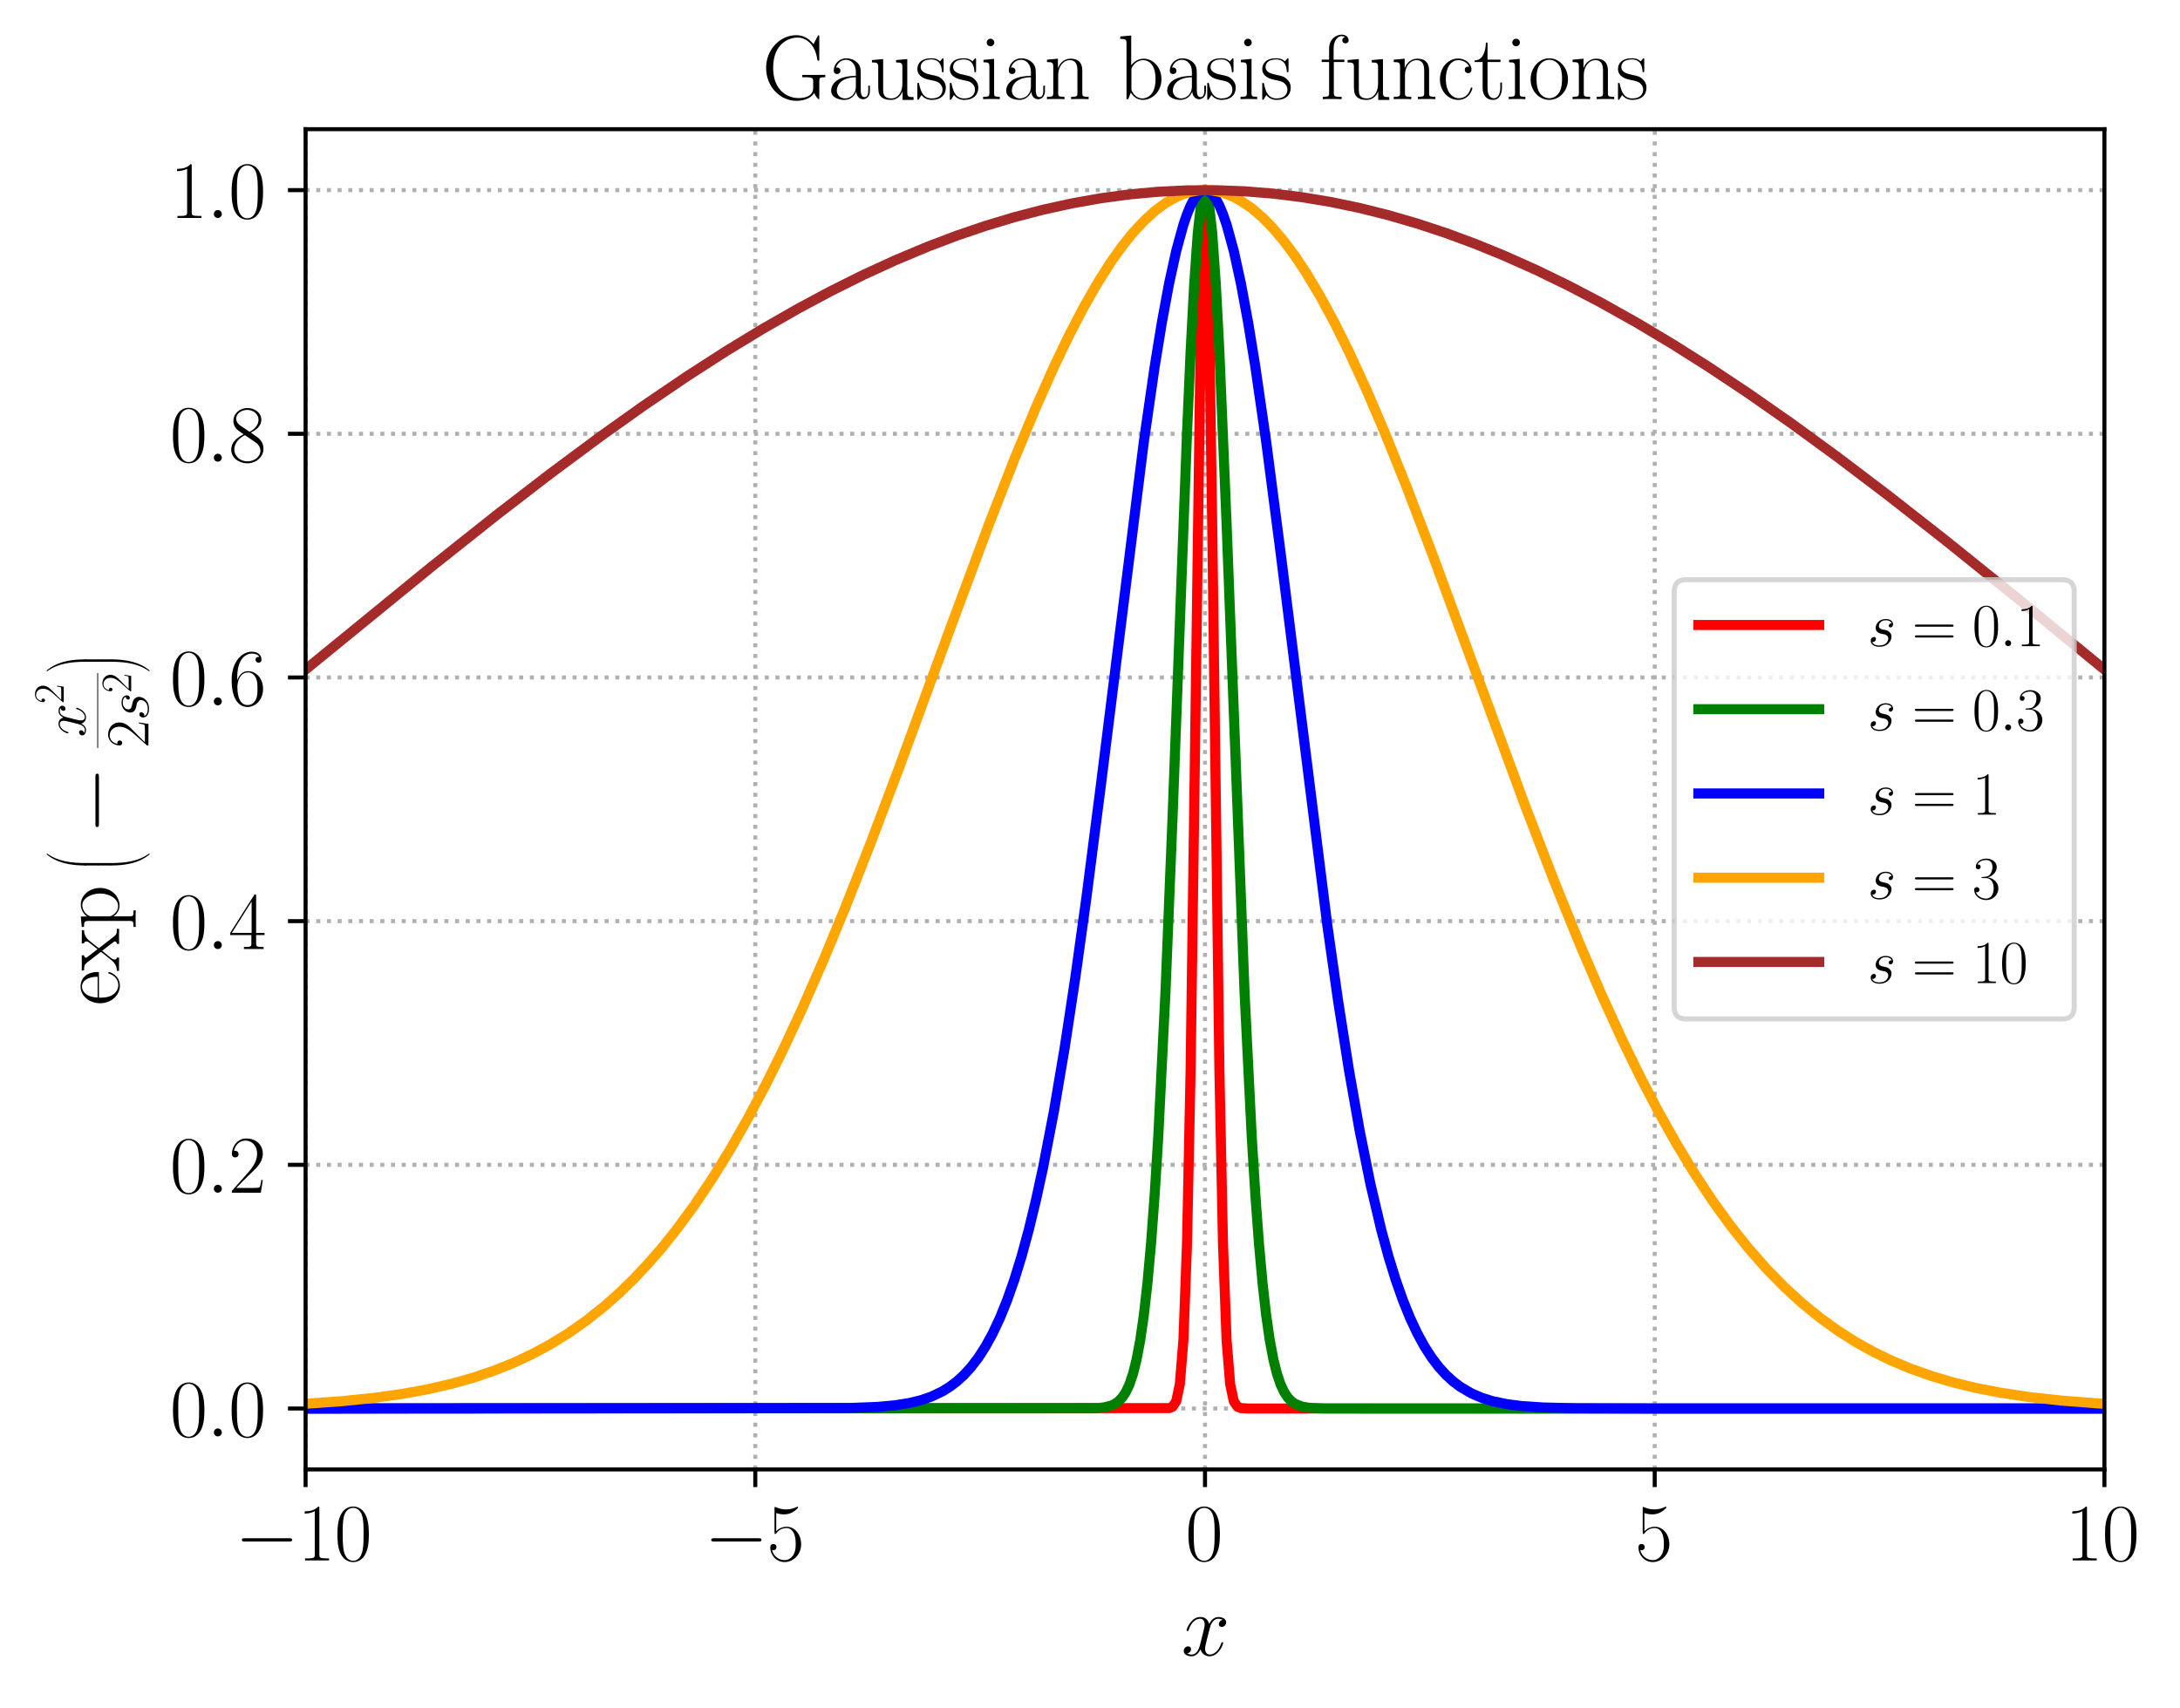 <?xml version="1.0" encoding="utf-8" standalone="no"?>
<!DOCTYPE svg PUBLIC "-//W3C//DTD SVG 1.1//EN"
  "http://www.w3.org/Graphics/SVG/1.1/DTD/svg11.dtd">
<svg xmlns:xlink="http://www.w3.org/1999/xlink" width="432.791pt" height="339.19pt" viewBox="0 0 432.791 339.19" xmlns="http://www.w3.org/2000/svg" version="1.1">
 <defs>
  <style type="text/css">*{stroke-linejoin: round; stroke-linecap: butt}</style>
 </defs>
 <g id="figure_1">
  <g id="patch_1">
   <path d="M 0 339.19 
L 432.791 339.19 
L 432.791 0 
L 0 0 
z
" style="fill: #ffffff"/>
  </g>
  <g id="axes_1">
   <g id="patch_2">
    <path d="M 60.667 291.765 
L 417.787 291.765 
L 417.787 25.653 
L 60.667 25.653 
z
" style="fill: #ffffff"/>
   </g>
   <g id="matplotlib.axis_1">
    <g id="xtick_1">
     <g id="line2d_1">
      <path d="M 60.667 291.765 
L 60.667 25.653 
" clip-path="url(#p6175101069)" style="fill: none; stroke-dasharray: 0.8,1.32; stroke-dashoffset: 0; stroke: #b0b0b0; stroke-width: 0.8"/>
     </g>
     <g id="line2d_2">
      <defs>
       <path id="mc177ad31da" d="M 0 0 
L 0 3.5 
" style="stroke: #000000; stroke-width: 0.8"/>
      </defs>
      <g>
       <use xlink:href="#mc177ad31da" x="60.667" y="291.765" style="stroke: #000000; stroke-width: 0.8"/>
      </g>
     </g>
     <g id="text_1">
      <!-- $\mathdefault{−10}$ -->
      <g transform="translate(46.664 309.835) scale(0.16 -0.16)">
       <defs>
        <path id="CMSY10-0" d="M 4218 1472 
C 4326 1472 4442 1472 4442 1600 
C 4442 1728 4326 1728 4218 1728 
L 755 1728 
C 646 1728 531 1728 531 1600 
C 531 1472 646 1472 755 1472 
L 4218 1472 
z
" transform="scale(0.016)"/>
        <path id="CMR17-31" d="M 1702 4058 
C 1702 4192 1696 4192 1606 4192 
C 1357 3916 979 3827 621 3827 
C 602 3827 570 3827 563 3808 
C 557 3795 557 3782 557 3648 
C 755 3648 1088 3686 1344 3839 
L 1344 461 
C 1344 236 1331 160 781 160 
L 589 160 
L 589 0 
C 896 0 1216 0 1523 0 
C 1830 0 2150 0 2458 0 
L 2458 160 
L 2266 160 
C 1715 160 1702 230 1702 458 
L 1702 4058 
z
" transform="scale(0.016)"/>
        <path id="CMR17-30" d="M 2688 2025 
C 2688 2416 2682 3080 2413 3591 
C 2176 4039 1798 4198 1466 4198 
C 1158 4198 768 4058 525 3597 
C 269 3118 243 2524 243 2025 
C 243 1661 250 1106 448 619 
C 723 -39 1216 -128 1466 -128 
C 1760 -128 2208 -7 2470 600 
C 2662 1042 2688 1559 2688 2025 
z
M 1466 -26 
C 1056 -26 813 325 723 812 
C 653 1188 653 1738 653 2096 
C 653 2588 653 2997 736 3387 
C 858 3929 1216 4096 1466 4096 
C 1728 4096 2067 3923 2189 3400 
C 2272 3036 2278 2607 2278 2096 
C 2278 1680 2278 1169 2202 792 
C 2067 95 1690 -26 1466 -26 
z
" transform="scale(0.016)"/>
       </defs>
       <use xlink:href="#CMSY10-0" transform="scale(0.996)"/>
       <use xlink:href="#CMR17-31" transform="translate(77.487 0) scale(0.996)"/>
       <use xlink:href="#CMR17-30" transform="translate(123.178 0) scale(0.996)"/>
      </g>
     </g>
    </g>
    <g id="xtick_2">
     <g id="line2d_3">
      <path d="M 149.947 291.765 
L 149.947 25.653 
" clip-path="url(#p6175101069)" style="fill: none; stroke-dasharray: 0.8,1.32; stroke-dashoffset: 0; stroke: #b0b0b0; stroke-width: 0.8"/>
     </g>
     <g id="line2d_4">
      <g>
       <use xlink:href="#mc177ad31da" x="149.947" y="291.765" style="stroke: #000000; stroke-width: 0.8"/>
      </g>
     </g>
     <g id="text_2">
      <!-- $\mathdefault{−5}$ -->
      <g transform="translate(139.846 309.835) scale(0.16 -0.16)">
       <defs>
        <path id="CMR17-35" d="M 730 3692 
C 794 3666 1056 3584 1325 3584 
C 1920 3584 2246 3911 2432 4100 
C 2432 4157 2432 4192 2394 4192 
C 2387 4192 2374 4192 2323 4163 
C 2099 4058 1837 3973 1517 3973 
C 1325 3973 1037 3999 723 4139 
C 653 4171 640 4171 634 4171 
C 602 4171 595 4164 595 4037 
L 595 2203 
C 595 2089 595 2057 659 2057 
C 691 2057 704 2070 736 2114 
C 941 2401 1222 2522 1542 2522 
C 1766 2522 2246 2382 2246 1289 
C 2246 1085 2246 715 2054 421 
C 1894 159 1645 25 1370 25 
C 947 25 518 320 403 814 
C 429 807 480 795 506 795 
C 589 795 749 840 749 1038 
C 749 1210 627 1280 506 1280 
C 358 1280 262 1190 262 1011 
C 262 454 704 -128 1382 -128 
C 2042 -128 2669 440 2669 1264 
C 2669 2030 2170 2624 1549 2624 
C 1222 2624 947 2503 730 2274 
L 730 3692 
z
" transform="scale(0.016)"/>
       </defs>
       <use xlink:href="#CMSY10-0" transform="scale(0.996)"/>
       <use xlink:href="#CMR17-35" transform="translate(77.487 0) scale(0.996)"/>
      </g>
     </g>
    </g>
    <g id="xtick_3">
     <g id="line2d_5">
      <path d="M 239.227 291.765 
L 239.227 25.653 
" clip-path="url(#p6175101069)" style="fill: none; stroke-dasharray: 0.8,1.32; stroke-dashoffset: 0; stroke: #b0b0b0; stroke-width: 0.8"/>
     </g>
     <g id="line2d_6">
      <g>
       <use xlink:href="#mc177ad31da" x="239.227" y="291.765" style="stroke: #000000; stroke-width: 0.8"/>
      </g>
     </g>
     <g id="text_3">
      <!-- $\mathdefault{0}$ -->
      <g transform="translate(235.325 309.835) scale(0.16 -0.16)">
       <use xlink:href="#CMR17-30" transform="scale(0.996)"/>
      </g>
     </g>
    </g>
    <g id="xtick_4">
     <g id="line2d_7">
      <path d="M 328.507 291.765 
L 328.507 25.653 
" clip-path="url(#p6175101069)" style="fill: none; stroke-dasharray: 0.8,1.32; stroke-dashoffset: 0; stroke: #b0b0b0; stroke-width: 0.8"/>
     </g>
     <g id="line2d_8">
      <g>
       <use xlink:href="#mc177ad31da" x="328.507" y="291.765" style="stroke: #000000; stroke-width: 0.8"/>
      </g>
     </g>
     <g id="text_4">
      <!-- $\mathdefault{5}$ -->
      <g transform="translate(324.605 309.835) scale(0.16 -0.16)">
       <use xlink:href="#CMR17-35" transform="scale(0.996)"/>
      </g>
     </g>
    </g>
    <g id="xtick_5">
     <g id="line2d_9">
      <path d="M 417.787 291.765 
L 417.787 25.653 
" clip-path="url(#p6175101069)" style="fill: none; stroke-dasharray: 0.8,1.32; stroke-dashoffset: 0; stroke: #b0b0b0; stroke-width: 0.8"/>
     </g>
     <g id="line2d_10">
      <g>
       <use xlink:href="#mc177ad31da" x="417.787" y="291.765" style="stroke: #000000; stroke-width: 0.8"/>
      </g>
     </g>
     <g id="text_5">
      <!-- $\mathdefault{10}$ -->
      <g transform="translate(409.983 309.835) scale(0.16 -0.16)">
       <use xlink:href="#CMR17-31" transform="scale(0.996)"/>
       <use xlink:href="#CMR17-30" transform="translate(45.69 0) scale(0.996)"/>
      </g>
     </g>
    </g>
    <g id="text_6">
     <!-- $x$ -->
     <g transform="translate(234.515 328.696) scale(0.17 -0.17)">
      <defs>
       <path id="CMMI12-78" d="M 3034 2606 
C 2829 2567 2752 2414 2752 2293 
C 2752 2139 2874 2088 2963 2088 
C 3155 2088 3290 2254 3290 2427 
C 3290 2695 2982 2816 2714 2816 
C 2323 2816 2106 2433 2048 2312 
C 1901 2816 1504 2816 1389 2816 
C 736 2816 390 1980 390 1839 
C 390 1814 416 1782 461 1782 
C 512 1782 525 1820 538 1846 
C 755 2555 1184 2689 1370 2689 
C 1658 2689 1715 2420 1715 2267 
C 1715 2127 1677 1980 1600 1673 
L 1382 798 
C 1286 415 1101 64 762 64 
C 730 64 570 64 435 147 
C 666 192 717 383 717 460 
C 717 588 621 664 499 664 
C 346 664 179 530 179 326 
C 179 57 480 -64 755 -64 
C 1062 -64 1280 179 1414 441 
C 1517 64 1837 -64 2074 -64 
C 2726 -64 3072 773 3072 913 
C 3072 945 3046 971 3008 971 
C 2950 971 2944 939 2925 888 
C 2752 326 2381 64 2093 64 
C 1869 64 1747 230 1747 492 
C 1747 632 1773 734 1875 1156 
L 2099 2024 
C 2195 2408 2413 2689 2707 2689 
C 2720 2689 2899 2689 3034 2606 
z
" transform="scale(0.016)"/>
      </defs>
      <use xlink:href="#CMMI12-78" transform="scale(0.996)"/>
     </g>
    </g>
   </g>
   <g id="matplotlib.axis_2">
    <g id="ytick_1">
     <g id="line2d_11">
      <path d="M 60.667 279.669 
L 417.787 279.669 
" clip-path="url(#p6175101069)" style="fill: none; stroke-dasharray: 0.8,1.32; stroke-dashoffset: 0; stroke: #b0b0b0; stroke-width: 0.8"/>
     </g>
     <g id="line2d_12">
      <defs>
       <path id="mb1b835d167" d="M 0 0 
L -3.5 0 
" style="stroke: #000000; stroke-width: 0.8"/>
      </defs>
      <g>
       <use xlink:href="#mb1b835d167" x="60.667" y="279.669" style="stroke: #000000; stroke-width: 0.8"/>
      </g>
     </g>
     <g id="text_7">
      <!-- $\mathdefault{0.0}$ -->
      <g transform="translate(33.723 285.204) scale(0.16 -0.16)">
       <defs>
        <path id="CMMI12-3a" d="M 1178 307 
C 1178 492 1024 619 870 619 
C 685 619 557 466 557 313 
C 557 128 710 0 864 0 
C 1050 0 1178 153 1178 307 
z
" transform="scale(0.016)"/>
       </defs>
       <use xlink:href="#CMR17-30" transform="scale(0.996)"/>
       <use xlink:href="#CMMI12-3a" transform="translate(45.69 0) scale(0.996)"/>
       <use xlink:href="#CMR17-30" transform="translate(72.788 0) scale(0.996)"/>
      </g>
     </g>
    </g>
    <g id="ytick_2">
     <g id="line2d_13">
      <path d="M 60.667 231.285 
L 417.787 231.285 
" clip-path="url(#p6175101069)" style="fill: none; stroke-dasharray: 0.8,1.32; stroke-dashoffset: 0; stroke: #b0b0b0; stroke-width: 0.8"/>
     </g>
     <g id="line2d_14">
      <g>
       <use xlink:href="#mb1b835d167" x="60.667" y="231.285" style="stroke: #000000; stroke-width: 0.8"/>
      </g>
     </g>
     <g id="text_8">
      <!-- $\mathdefault{0.2}$ -->
      <g transform="translate(33.723 236.82) scale(0.16 -0.16)">
       <defs>
        <path id="CMR17-32" d="M 2669 989 
L 2554 989 
C 2490 536 2438 459 2413 420 
C 2381 369 1920 369 1830 369 
L 602 369 
C 832 619 1280 1072 1824 1597 
C 2214 1967 2669 2402 2669 3035 
C 2669 3790 2067 4224 1395 4224 
C 691 4224 262 3604 262 3030 
C 262 2780 448 2748 525 2748 
C 589 2748 781 2787 781 3010 
C 781 3207 614 3264 525 3264 
C 486 3264 448 3258 422 3245 
C 544 3790 915 4058 1306 4058 
C 1862 4058 2227 3617 2227 3035 
C 2227 2479 1901 2000 1536 1584 
L 262 146 
L 262 0 
L 2515 0 
L 2669 989 
z
" transform="scale(0.016)"/>
       </defs>
       <use xlink:href="#CMR17-30" transform="scale(0.996)"/>
       <use xlink:href="#CMMI12-3a" transform="translate(45.69 0) scale(0.996)"/>
       <use xlink:href="#CMR17-32" transform="translate(72.788 0) scale(0.996)"/>
      </g>
     </g>
    </g>
    <g id="ytick_3">
     <g id="line2d_15">
      <path d="M 60.667 182.901 
L 417.787 182.901 
" clip-path="url(#p6175101069)" style="fill: none; stroke-dasharray: 0.8,1.32; stroke-dashoffset: 0; stroke: #b0b0b0; stroke-width: 0.8"/>
     </g>
     <g id="line2d_16">
      <g>
       <use xlink:href="#mb1b835d167" x="60.667" y="182.901" style="stroke: #000000; stroke-width: 0.8"/>
      </g>
     </g>
     <g id="text_9">
      <!-- $\mathdefault{0.4}$ -->
      <g transform="translate(33.723 188.436) scale(0.16 -0.16)">
       <defs>
        <path id="CMR17-34" d="M 2150 4122 
C 2150 4256 2144 4256 2029 4256 
L 128 1254 
L 128 1088 
L 1779 1088 
L 1779 457 
C 1779 224 1766 160 1318 160 
L 1197 160 
L 1197 0 
C 1402 0 1747 0 1965 0 
C 2182 0 2528 0 2733 0 
L 2733 160 
L 2611 160 
C 2163 160 2150 224 2150 457 
L 2150 1088 
L 2803 1088 
L 2803 1254 
L 2150 1254 
L 2150 4122 
z
M 1798 3703 
L 1798 1254 
L 256 1254 
L 1798 3703 
z
" transform="scale(0.016)"/>
       </defs>
       <use xlink:href="#CMR17-30" transform="scale(0.996)"/>
       <use xlink:href="#CMMI12-3a" transform="translate(45.69 0) scale(0.996)"/>
       <use xlink:href="#CMR17-34" transform="translate(72.788 0) scale(0.996)"/>
      </g>
     </g>
    </g>
    <g id="ytick_4">
     <g id="line2d_17">
      <path d="M 60.667 134.517 
L 417.787 134.517 
" clip-path="url(#p6175101069)" style="fill: none; stroke-dasharray: 0.8,1.32; stroke-dashoffset: 0; stroke: #b0b0b0; stroke-width: 0.8"/>
     </g>
     <g id="line2d_18">
      <g>
       <use xlink:href="#mb1b835d167" x="60.667" y="134.517" style="stroke: #000000; stroke-width: 0.8"/>
      </g>
     </g>
     <g id="text_10">
      <!-- $\mathdefault{0.6}$ -->
      <g transform="translate(33.723 140.052) scale(0.16 -0.16)">
       <defs>
        <path id="CMR17-36" d="M 678 2176 
C 678 3690 1395 4032 1811 4032 
C 1946 4032 2272 4009 2400 3776 
C 2298 3776 2106 3776 2106 3553 
C 2106 3381 2246 3323 2336 3323 
C 2394 3323 2566 3348 2566 3560 
C 2566 3954 2246 4179 1805 4179 
C 1043 4179 243 3390 243 1984 
C 243 253 966 -128 1478 -128 
C 2099 -128 2688 427 2688 1283 
C 2688 2081 2170 2662 1517 2662 
C 1126 2662 838 2407 678 1960 
L 678 2176 
z
M 1478 25 
C 691 25 691 1200 691 1436 
C 691 1896 909 2560 1504 2560 
C 1613 2560 1926 2560 2138 2120 
C 2253 1870 2253 1609 2253 1289 
C 2253 944 2253 690 2118 434 
C 1978 171 1773 25 1478 25 
z
" transform="scale(0.016)"/>
       </defs>
       <use xlink:href="#CMR17-30" transform="scale(0.996)"/>
       <use xlink:href="#CMMI12-3a" transform="translate(45.69 0) scale(0.996)"/>
       <use xlink:href="#CMR17-36" transform="translate(72.788 0) scale(0.996)"/>
      </g>
     </g>
    </g>
    <g id="ytick_5">
     <g id="line2d_19">
      <path d="M 60.667 86.133 
L 417.787 86.133 
" clip-path="url(#p6175101069)" style="fill: none; stroke-dasharray: 0.8,1.32; stroke-dashoffset: 0; stroke: #b0b0b0; stroke-width: 0.8"/>
     </g>
     <g id="line2d_20">
      <g>
       <use xlink:href="#mb1b835d167" x="60.667" y="86.133" style="stroke: #000000; stroke-width: 0.8"/>
      </g>
     </g>
     <g id="text_11">
      <!-- $\mathdefault{0.8}$ -->
      <g transform="translate(33.723 91.668) scale(0.16 -0.16)">
       <defs>
        <path id="CMR17-38" d="M 1741 2264 
C 2144 2467 2554 2773 2554 3263 
C 2554 3841 1990 4179 1472 4179 
C 890 4179 378 3759 378 3180 
C 378 3021 416 2747 666 2505 
C 730 2442 998 2251 1171 2130 
C 883 1983 211 1634 211 934 
C 211 279 838 -128 1459 -128 
C 2144 -128 2720 362 2720 1010 
C 2720 1590 2330 1857 2074 2029 
L 1741 2264 
z
M 902 2822 
C 851 2854 595 3051 595 3351 
C 595 3739 998 4032 1459 4032 
C 1965 4032 2336 3676 2336 3262 
C 2336 2669 1670 2331 1638 2331 
C 1632 2331 1626 2331 1574 2370 
L 902 2822 
z
M 2080 1519 
C 2176 1449 2483 1240 2483 851 
C 2483 381 2010 25 1472 25 
C 890 25 448 438 448 940 
C 448 1443 838 1862 1280 2060 
L 2080 1519 
z
" transform="scale(0.016)"/>
       </defs>
       <use xlink:href="#CMR17-30" transform="scale(0.996)"/>
       <use xlink:href="#CMMI12-3a" transform="translate(45.69 0) scale(0.996)"/>
       <use xlink:href="#CMR17-38" transform="translate(72.788 0) scale(0.996)"/>
      </g>
     </g>
    </g>
    <g id="ytick_6">
     <g id="line2d_21">
      <path d="M 60.667 37.749 
L 417.787 37.749 
" clip-path="url(#p6175101069)" style="fill: none; stroke-dasharray: 0.8,1.32; stroke-dashoffset: 0; stroke: #b0b0b0; stroke-width: 0.8"/>
     </g>
     <g id="line2d_22">
      <g>
       <use xlink:href="#mb1b835d167" x="60.667" y="37.749" style="stroke: #000000; stroke-width: 0.8"/>
      </g>
     </g>
     <g id="text_12">
      <!-- $\mathdefault{1.0}$ -->
      <g transform="translate(33.723 43.284) scale(0.16 -0.16)">
       <use xlink:href="#CMR17-31" transform="scale(0.996)"/>
       <use xlink:href="#CMMI12-3a" transform="translate(45.69 0) scale(0.996)"/>
       <use xlink:href="#CMR17-30" transform="translate(72.788 0) scale(0.996)"/>
      </g>
     </g>
    </g>
    <g id="text_13">
     <!-- $\exp\big(-\frac{x^2}{2s^2}\big)$ -->
     <g transform="translate(23.628 199.67) rotate(-90) scale(0.17 -0.17)">
      <defs>
       <path id="CMR17-65" d="M 2438 1472 
C 2464 1498 2464 1511 2464 1576 
C 2464 2238 2118 2816 1389 2816 
C 710 2816 173 2169 173 1383 
C 173 551 781 -64 1459 -64 
C 2176 -64 2458 607 2458 740 
C 2458 784 2419 784 2406 784 
C 2362 784 2355 771 2330 696 
C 2189 265 1837 51 1504 51 
C 1229 51 954 203 781 480 
C 582 803 582 1176 582 1472 
L 2438 1472 
z
M 589 1568 
C 634 2505 1126 2714 1382 2714 
C 1818 2714 2112 2297 2118 1568 
L 589 1568 
z
" transform="scale(0.016)"/>
       <path id="CMR17-78" d="M 1664 1477 
C 1856 1726 2074 2006 2253 2216 
C 2464 2458 2707 2560 2989 2560 
L 2989 2726 
C 2880 2726 2656 2726 2541 2726 
C 2368 2726 2170 2726 2022 2732 
L 2022 2566 
C 2112 2553 2163 2489 2163 2400 
C 2163 2285 2099 2215 2067 2171 
L 1594 1573 
L 1030 2306 
C 973 2376 973 2388 973 2420 
C 973 2497 1037 2560 1146 2560 
L 1146 2732 
C 992 2726 717 2726 557 2726 
C 384 2726 179 2726 38 2732 
L 38 2560 
C 384 2560 461 2534 614 2343 
L 1350 1395 
C 1363 1382 1395 1344 1395 1325 
C 1395 1299 838 619 768 530 
C 480 185 179 160 6 160 
L 6 0 
C 115 0 339 0 454 0 
C 582 0 864 0 979 -6 
L 979 160 
C 941 166 838 179 838 325 
C 838 440 890 510 947 586 
L 1478 1236 
L 2035 512 
C 2086 442 2163 346 2163 301 
C 2163 211 2086 160 1984 160 
L 1984 -6 
C 2138 0 2413 0 2573 0 
C 2746 0 2950 0 3091 -6 
L 3091 160 
C 2771 160 2675 172 2522 370 
L 1664 1477 
z
" transform="scale(0.016)"/>
       <path id="CMR17-70" d="M 1408 -1063 
C 998 -1063 973 -1037 973 -789 
L 973 402 
C 1158 134 1427 -38 1766 -38 
C 2406 -38 3053 523 3053 1388 
C 3053 2191 2496 2802 1837 2802 
C 1453 2802 1139 2592 960 2338 
L 960 2802 
L 198 2732 
L 198 2567 
C 576 2567 634 2528 634 2223 
L 634 -789 
C 634 -1031 608 -1063 198 -1063 
L 198 -1228 
C 352 -1216 634 -1216 800 -1216 
C 966 -1216 1254 -1216 1408 -1228 
L 1408 -1063 
z
M 973 2012 
C 973 2102 973 2235 1222 2471 
C 1254 2497 1472 2688 1792 2688 
C 2259 2688 2643 2108 2643 1382 
C 2643 656 2234 64 1728 64 
C 1498 64 1248 172 1056 472 
C 973 612 973 650 973 752 
L 973 2012 
z
" transform="scale(0.016)"/>
       <path id="CMEX10-30" d="M 2394 -11328 
C 2534 -11328 2573 -11328 2573 -11238 
C 2586 -6752 3104 -3027 5344 102 
C 5389 160 5389 173 5389 186 
C 5389 250 5344 250 5242 250 
C 5139 250 5126 250 5114 237 
C 5088 218 4275 -717 3629 -2003 
C 2784 -3693 2253 -5632 2016 -7962 
C 1997 -8160 1862 -9491 1862 -11008 
L 1862 -11258 
C 1869 -11328 1907 -11328 2042 -11328 
L 2394 -11328 
z
" transform="scale(0.016)"/>
       <path id="CMEX10-42" d="M 2574 -109 
C 2574 58 2567 64 2395 64 
L 2043 64 
C 1870 64 1863 58 1863 -109 
L 1863 -3731 
C 1863 -3898 1870 -3904 2043 -3904 
L 2395 -3904 
C 2567 -3904 2574 -3898 2574 -3731 
L 2574 -109 
z
" transform="scale(0.016)"/>
       <path id="CMEX10-40" d="M 2042 320 
C 1907 320 1869 320 1862 250 
L 1862 0 
C 1862 -3910 2560 -6202 2758 -6848 
C 3194 -8269 3904 -9766 4973 -11085 
C 5069 -11200 5094 -11232 5120 -11245 
C 5133 -11251 5139 -11258 5242 -11258 
C 5344 -11258 5389 -11258 5389 -11194 
C 5389 -11181 5389 -11168 5350 -11110 
C 3219 -8154 2579 -4595 2573 230 
C 2573 320 2534 320 2394 320 
L 2042 320 
z
" transform="scale(0.016)"/>
       <path id="CMMI12-73" d="M 1459 1280 
C 1568 1261 1741 1223 1779 1216 
C 1862 1192 2150 1090 2150 783 
C 2150 586 1971 70 1229 70 
C 1094 70 614 70 486 436 
C 742 404 870 603 870 745 
C 870 880 781 950 653 950 
C 512 950 326 841 326 552 
C 326 173 710 -64 1222 -64 
C 2195 -64 2483 651 2483 984 
C 2483 1079 2483 1258 2278 1462 
C 2118 1616 1965 1648 1619 1718 
C 1446 1756 1171 1814 1171 2101 
C 1171 2229 1286 2689 1894 2689 
C 2163 2689 2426 2589 2490 2368 
C 2208 2368 2195 2125 2195 2119 
C 2195 1984 2317 1946 2374 1946 
C 2464 1946 2643 2015 2643 2281 
C 2643 2545 2400 2816 1901 2816 
C 1062 2816 838 2160 838 1899 
C 838 1414 1312 1312 1459 1280 
z
" transform="scale(0.016)"/>
       <path id="CMEX10-31" d="M 3731 -11008 
C 3731 -7098 3034 -4806 2835 -4160 
C 2400 -2739 1690 -1242 621 77 
C 525 192 499 224 474 237 
C 461 243 454 250 352 250 
C 256 250 205 250 205 186 
C 205 173 205 160 288 45 
C 2515 -3066 3014 -6906 3021 -11238 
C 3021 -11328 3059 -11328 3200 -11328 
L 3552 -11328 
C 3686 -11328 3725 -11328 3731 -11258 
L 3731 -11008 
z
" transform="scale(0.016)"/>
       <path id="CMEX10-43" d="M 3733 -109 
C 3733 58 3727 64 3554 64 
L 3202 64 
C 3029 64 3023 58 3023 -109 
L 3023 -3731 
C 3023 -3898 3029 -3904 3202 -3904 
L 3554 -3904 
C 3727 -3904 3733 -3898 3733 -3731 
L 3733 -109 
z
" transform="scale(0.016)"/>
       <path id="CMEX10-41" d="M 3731 250 
C 3725 320 3686 320 3552 320 
L 3200 320 
C 3059 320 3021 320 3021 230 
C 3021 -429 3014 -1952 2848 -3546 
C 2502 -6854 1651 -9146 250 -11110 
C 205 -11168 205 -11181 205 -11194 
C 205 -11258 256 -11258 352 -11258 
C 454 -11258 467 -11258 480 -11245 
C 506 -11226 1318 -10291 1965 -9005 
C 2810 -7315 3341 -5376 3578 -3046 
C 3597 -2848 3731 -1517 3731 0 
L 3731 250 
z
" transform="scale(0.016)"/>
      </defs>
      <use xlink:href="#CMR17-65" transform="scale(0.996)"/>
      <use xlink:href="#CMR17-78" transform="translate(40.486 0) scale(0.996)"/>
      <use xlink:href="#CMR17-70" transform="translate(88.779 0) scale(0.996)"/>
      <use xlink:href="#CMEX10-30" transform="translate(156.278 83.405) scale(0.248)"/>
      <use xlink:href="#CMEX10-42" transform="translate(156.278 39.779) scale(0.248)"/>
      <use xlink:href="#CMEX10-42" transform="translate(156.278 24.907) scale(0.248)"/>
      <use xlink:href="#CMEX10-40" transform="translate(156.278 9.043) scale(0.248)"/>
      <use xlink:href="#CMSY10-0" transform="translate(200.106 0) scale(0.996)"/>
      <use xlink:href="#CMMI12-78" transform="translate(313.601 39.226) scale(0.697)"/>
      <use xlink:href="#CMR17-32" transform="translate(352.404 64.534) scale(0.498)"/>
      <use xlink:href="#CMR17-32" transform="translate(300.928 -34.355) scale(0.697)"/>
      <use xlink:href="#CMMI12-73" transform="translate(332.912 -34.355) scale(0.697)"/>
      <use xlink:href="#CMR17-32" transform="translate(365.077 -14.209) scale(0.498)"/>
      <use xlink:href="#CMEX10-31" transform="translate(389.615 83.405) scale(0.248)"/>
      <use xlink:href="#CMEX10-43" transform="translate(389.615 39.779) scale(0.248)"/>
      <use xlink:href="#CMEX10-43" transform="translate(389.615 24.907) scale(0.248)"/>
      <use xlink:href="#CMEX10-41" transform="translate(389.615 9.043) scale(0.248)"/>
      <path d="M 300.928 24.411 
L 388.42 24.411 
L 388.42 25.402 
L 300.928 25.402 
L 300.928 24.411 
z
"/>
     </g>
    </g>
   </g>
   <g id="line2d_23">
    <path d="M 59.953 279.669 
L 232.084 279.588 
L 232.799 279.298 
L 233.513 278.224 
L 234.227 274.869 
L 234.941 266.089 
L 235.656 246.929 
L 236.37 212.407 
L 238.513 56.349 
L 239.227 37.749 
L 239.941 56.349 
L 240.655 103.999 
L 242.084 212.407 
L 242.798 246.929 
L 243.512 266.089 
L 244.226 274.869 
L 244.941 278.224 
L 245.655 279.298 
L 246.369 279.588 
L 247.798 279.667 
L 286.367 279.669 
L 418.501 279.669 
L 418.501 279.669 
" clip-path="url(#p6175101069)" style="fill: none; stroke: #ff0000; stroke-width: 2; stroke-linecap: square"/>
   </g>
   <g id="line2d_24">
    <path d="M 59.953 279.669 
L 217.8 279.588 
L 219.228 279.442 
L 220.657 279.075 
L 221.371 278.734 
L 222.085 278.224 
L 222.799 277.474 
L 223.513 276.394 
L 224.228 274.869 
L 224.942 272.759 
L 225.656 269.895 
L 226.37 266.089 
L 227.085 261.133 
L 227.799 254.814 
L 228.513 246.929 
L 229.227 237.302 
L 229.942 225.809 
L 231.37 197.148 
L 232.799 161.914 
L 235.656 85.955 
L 236.37 69.821 
L 237.084 56.349 
L 237.798 46.2 
L 238.513 39.89 
L 239.227 37.749 
L 239.941 39.89 
L 240.655 46.2 
L 241.369 56.349 
L 242.084 69.821 
L 243.512 103.999 
L 247.083 197.148 
L 248.512 225.809 
L 249.226 237.302 
L 249.94 246.929 
L 250.655 254.814 
L 251.369 261.133 
L 252.083 266.089 
L 252.797 269.895 
L 253.512 272.759 
L 254.226 274.869 
L 254.94 276.394 
L 255.654 277.474 
L 256.369 278.224 
L 257.083 278.734 
L 258.511 279.298 
L 259.94 279.532 
L 262.797 279.654 
L 275.653 279.669 
L 418.501 279.669 
L 418.501 279.669 
" clip-path="url(#p6175101069)" style="fill: none; stroke: #008000; stroke-width: 2; stroke-linecap: square"/>
   </g>
   <g id="line2d_25">
    <path d="M 59.953 279.669 
L 168.517 279.574 
L 174.231 279.348 
L 177.802 279.018 
L 180.659 278.554 
L 182.802 278.027 
L 184.945 277.288 
L 187.087 276.264 
L 188.516 275.381 
L 189.944 274.305 
L 191.373 273.001 
L 192.801 271.433 
L 194.23 269.56 
L 195.658 267.342 
L 197.087 264.733 
L 198.515 261.687 
L 199.944 258.157 
L 201.372 254.1 
L 202.801 249.47 
L 204.229 244.231 
L 205.657 238.347 
L 207.086 231.794 
L 209.229 220.677 
L 211.371 208.018 
L 213.514 193.887 
L 215.657 178.438 
L 218.514 156.223 
L 227.085 87.686 
L 229.227 72.858 
L 230.656 64.073 
L 232.084 56.349 
L 233.513 49.824 
L 234.941 44.617 
L 235.656 42.54 
L 236.37 40.826 
L 237.084 39.485 
L 237.798 38.522 
L 238.513 37.943 
L 239.227 37.749 
L 239.941 37.943 
L 240.655 38.522 
L 241.369 39.485 
L 242.084 40.826 
L 242.798 42.54 
L 243.512 44.617 
L 244.941 49.824 
L 246.369 56.349 
L 247.798 64.073 
L 249.226 72.858 
L 251.369 87.686 
L 254.226 109.668 
L 263.511 183.721 
L 265.654 198.754 
L 267.796 212.407 
L 269.939 224.555 
L 272.082 235.155 
L 274.225 244.231 
L 275.653 249.47 
L 277.081 254.1 
L 278.51 258.157 
L 279.938 261.687 
L 281.367 264.733 
L 282.795 267.342 
L 284.224 269.56 
L 285.652 271.433 
L 287.081 273.001 
L 288.509 274.305 
L 289.938 275.381 
L 292.081 276.642 
L 294.223 277.562 
L 296.366 278.224 
L 299.223 278.814 
L 302.08 279.176 
L 306.365 279.463 
L 312.793 279.619 
L 327.793 279.668 
L 418.501 279.669 
L 418.501 279.669 
" clip-path="url(#p6175101069)" style="fill: none; stroke: #0000ff; stroke-width: 2; stroke-linecap: square"/>
   </g>
   <g id="line2d_26">
    <path d="M 59.953 278.775 
L 67.809 278.224 
L 74.237 277.562 
L 79.951 276.759 
L 84.951 275.845 
L 89.951 274.687 
L 94.236 273.463 
L 98.521 271.987 
L 102.093 270.537 
L 105.664 268.862 
L 109.235 266.936 
L 112.806 264.733 
L 116.377 262.227 
L 119.949 259.39 
L 122.806 256.866 
L 125.663 254.1 
L 128.52 251.079 
L 131.377 247.793 
L 134.233 244.231 
L 137.805 239.373 
L 141.376 234.054 
L 144.947 228.261 
L 148.518 221.989 
L 152.089 215.239 
L 155.661 208.018 
L 159.232 200.342 
L 163.517 190.561 
L 167.803 180.213 
L 172.802 167.523 
L 178.516 152.39 
L 188.516 125.119 
L 196.372 103.999 
L 201.372 91.203 
L 205.657 80.879 
L 209.229 72.858 
L 212.086 66.891 
L 214.943 61.373 
L 217.8 56.349 
L 220.657 51.858 
L 222.799 48.862 
L 224.942 46.2 
L 227.085 43.885 
L 229.227 41.928 
L 231.37 40.337 
L 233.513 39.122 
L 234.941 38.522 
L 236.37 38.093 
L 237.798 37.835 
L 239.227 37.749 
L 240.655 37.835 
L 242.084 38.093 
L 243.512 38.522 
L 244.941 39.122 
L 246.369 39.89 
L 248.512 41.356 
L 250.655 43.192 
L 252.797 45.389 
L 254.94 47.937 
L 257.083 50.823 
L 259.225 54.034 
L 262.082 58.797 
L 264.939 64.073 
L 267.796 69.821 
L 271.368 77.601 
L 274.939 85.955 
L 279.224 96.602 
L 284.224 109.668 
L 291.366 129.025 
L 302.794 160.026 
L 308.508 174.849 
L 313.508 187.171 
L 317.793 197.148 
L 322.079 206.519 
L 325.65 213.832 
L 329.221 220.677 
L 332.792 227.045 
L 336.363 232.933 
L 339.935 238.347 
L 343.506 243.295 
L 347.077 247.793 
L 350.648 251.859 
L 354.219 255.514 
L 357.791 258.781 
L 361.362 261.687 
L 364.933 264.257 
L 368.504 266.518 
L 372.075 268.497 
L 375.647 270.221 
L 379.218 271.714 
L 383.503 273.235 
L 387.789 274.499 
L 392.074 275.541 
L 397.074 276.52 
L 402.788 277.382 
L 409.216 278.095 
L 416.358 278.647 
L 418.501 278.775 
L 418.501 278.775 
" clip-path="url(#p6175101069)" style="fill: none; stroke: #ffa500; stroke-width: 2; stroke-linecap: square"/>
   </g>
   <g id="line2d_27">
    <path d="M 59.953 133.524 
L 85.665 112.533 
L 98.521 102.318 
L 109.235 94.065 
L 119.234 86.645 
L 127.805 80.547 
L 136.376 74.729 
L 144.233 69.672 
L 151.375 65.327 
L 158.518 61.242 
L 164.946 57.802 
L 171.374 54.6 
L 177.802 51.648 
L 184.23 48.956 
L 189.944 46.79 
L 195.658 44.845 
L 201.372 43.125 
L 207.086 41.637 
L 212.8 40.384 
L 218.514 39.371 
L 224.228 38.601 
L 229.942 38.076 
L 235.656 37.798 
L 241.369 37.767 
L 247.083 37.983 
L 252.797 38.447 
L 258.511 39.156 
L 264.225 40.109 
L 269.939 41.301 
L 275.653 42.731 
L 281.367 44.393 
L 287.081 46.283 
L 292.795 48.394 
L 298.509 50.721 
L 304.937 53.588 
L 311.365 56.708 
L 317.793 60.069 
L 324.936 64.073 
L 332.078 68.342 
L 339.22 72.858 
L 347.077 78.087 
L 355.648 84.073 
L 364.933 90.848 
L 374.932 98.432 
L 386.36 107.39 
L 400.645 118.895 
L 418.501 133.524 
L 418.501 133.524 
" clip-path="url(#p6175101069)" style="fill: none; stroke: #a52a2a; stroke-width: 2; stroke-linecap: square"/>
   </g>
   <g id="patch_3">
    <path d="M 60.667 291.765 
L 60.667 25.653 
" style="fill: none; stroke: #000000; stroke-width: 0.8; stroke-linejoin: miter; stroke-linecap: square"/>
   </g>
   <g id="patch_4">
    <path d="M 417.787 291.765 
L 417.787 25.653 
" style="fill: none; stroke: #000000; stroke-width: 0.8; stroke-linejoin: miter; stroke-linecap: square"/>
   </g>
   <g id="patch_5">
    <path d="M 60.667 291.765 
L 417.787 291.765 
" style="fill: none; stroke: #000000; stroke-width: 0.8; stroke-linejoin: miter; stroke-linecap: square"/>
   </g>
   <g id="patch_6">
    <path d="M 60.667 25.653 
L 417.787 25.653 
" style="fill: none; stroke: #000000; stroke-width: 0.8; stroke-linejoin: miter; stroke-linecap: square"/>
   </g>
   <g id="text_14">
    <!-- Gaussian basis functions -->
    <g transform="translate(151.252 19.653) scale(0.18 -0.18)">
     <defs>
      <path id="CMR17-47" d="M 3974 1233 
C 3974 1473 3994 1505 4390 1505 
L 4390 1670 
C 4237 1664 3891 1664 3718 1664 
C 3539 1664 3040 1664 2797 1664 
L 2797 1505 
L 2989 1505 
C 3539 1505 3552 1434 3552 1201 
L 3552 774 
C 3552 63 2720 63 2522 63 
C 1862 63 781 511 781 2160 
C 781 3808 1843 4250 2464 4250 
C 3187 4250 3712 3626 3834 2741 
C 3846 2664 3846 2651 3904 2651 
C 3974 2651 3974 2664 3974 2779 
L 3974 4288 
C 3974 4402 3968 4409 3930 4409 
C 3904 4409 3898 4402 3853 4326 
L 3571 3791 
C 3258 4187 2874 4416 2381 4416 
C 1286 4416 294 3456 294 2148 
C 294 845 1267 -128 2394 -128 
C 2912 -128 3418 56 3616 417 
C 3725 158 3904 -20 3936 -20 
C 3968 -20 3974 -13 3974 100 
L 3974 1233 
z
" transform="scale(0.016)"/>
      <path id="CMR17-61" d="M 2304 1653 
C 2304 2072 2304 2294 2035 2543 
C 1798 2752 1523 2816 1306 2816 
C 800 2816 435 2407 435 1971 
C 435 1728 627 1728 666 1728 
C 749 1728 896 1778 896 1954 
C 896 2112 774 2181 666 2181 
C 640 2181 608 2174 589 2168 
C 723 2592 1069 2714 1293 2714 
C 1613 2714 1965 2429 1965 1885 
L 1965 1600 
C 1587 1600 1133 1549 774 1357 
C 371 1133 256 813 256 570 
C 256 77 832 -64 1171 -64 
C 1523 -64 1850 139 1990 511 
C 2003 233 2182 -18 2464 -18 
C 2598 -18 2938 70 2938 567 
L 2938 920 
L 2822 920 
L 2822 562 
C 2822 178 2650 128 2566 128 
C 2304 128 2304 458 2304 738 
L 2304 1653 
z
M 1965 870 
C 1965 317 1568 38 1216 38 
C 896 38 646 275 646 570 
C 646 761 730 1100 1101 1305 
C 1408 1478 1760 1504 1965 1504 
L 1965 870 
z
" transform="scale(0.016)"/>
      <path id="CMR17-75" d="M 1882 2693 
L 1882 2528 
C 2259 2528 2317 2489 2317 2186 
L 2317 1032 
C 2317 500 2029 38 1555 38 
C 1030 38 986 348 986 678 
L 986 2763 
L 211 2693 
L 211 2528 
C 467 2528 640 2528 646 2274 
L 646 1058 
C 646 633 646 361 813 183 
C 896 101 1056 -64 1517 -64 
C 2061 -64 2272 377 2323 506 
L 2330 506 
L 2330 -63 
L 3091 -63 
L 3091 128 
C 2714 128 2656 166 2656 473 
L 2656 2763 
L 1882 2693 
z
" transform="scale(0.016)"/>
      <path id="CMR17-73" d="M 1978 2697 
C 1978 2813 1971 2819 1933 2819 
C 1907 2819 1901 2813 1824 2717 
C 1805 2691 1747 2626 1728 2601 
C 1523 2819 1235 2819 1126 2819 
C 416 2819 160 2447 160 2076 
C 160 1498 813 1365 998 1325 
C 1402 1243 1542 1217 1677 1101 
C 1760 1025 1901 884 1901 654 
C 1901 384 1747 38 1158 38 
C 602 38 403 460 288 1021 
C 269 1110 269 1117 218 1117 
C 166 1117 160 1110 160 983 
L 160 63 
C 160 -51 166 -58 205 -58 
C 237 -58 243 -51 275 0 
C 314 57 410 211 448 276 
C 576 103 800 -64 1158 -64 
C 1792 -64 2131 283 2131 784 
C 2131 1112 1958 1285 1875 1362 
C 1683 1561 1459 1606 1190 1657 
C 838 1735 390 1825 390 2217 
C 390 2383 480 2737 1126 2737 
C 1811 2737 1850 2094 1862 1888 
C 1869 1856 1901 1849 1920 1849 
C 1978 1849 1978 1869 1978 1978 
L 1978 2697 
z
" transform="scale(0.016)"/>
      <path id="CMR17-69" d="M 992 3909 
C 992 4049 877 4170 730 4170 
C 589 4170 467 4056 467 3909 
C 467 3769 582 3648 730 3648 
C 870 3648 992 3763 992 3909 
z
M 243 2706 
L 243 2541 
C 602 2541 653 2502 653 2197 
L 653 427 
C 653 184 627 153 218 153 
L 218 -13 
C 371 0 646 0 806 0 
C 960 0 1222 0 1370 -13 
L 1370 153 
C 992 153 979 191 979 420 
L 979 2776 
L 243 2706 
z
" transform="scale(0.016)"/>
      <path id="CMR17-6e" d="M 2656 1933 
C 2656 2259 2592 2790 1837 2790 
C 1331 2790 1069 2400 973 2144 
L 966 2144 
L 966 2790 
L 211 2720 
L 211 2554 
C 589 2554 646 2515 646 2208 
L 646 428 
C 646 184 621 153 211 153 
L 211 -13 
C 365 0 646 0 813 0 
C 979 0 1267 0 1421 -13 
L 1421 153 
C 1011 153 986 178 986 428 
L 986 1658 
C 986 2247 1344 2688 1792 2688 
C 2266 2688 2317 2266 2317 1958 
L 2317 428 
C 2317 184 2291 153 1882 153 
L 1882 -13 
C 2035 0 2317 0 2483 0 
C 2650 0 2938 0 3091 -13 
L 3091 153 
C 2682 153 2656 178 2656 428 
L 2656 1933 
z
" transform="scale(0.016)"/>
      <path id="CMR17-62" d="M 960 4396 
L 198 4326 
L 198 4160 
C 576 4160 634 4122 634 3817 
L 634 -13 
L 749 -13 
L 934 441 
C 1120 141 1395 -64 1766 -64 
C 2406 -64 3053 500 3053 1370 
C 3053 2188 2477 2790 1830 2790 
C 1434 2790 1152 2579 960 2330 
L 960 4396 
z
M 973 2004 
C 973 2118 973 2138 1062 2272 
C 1312 2657 1670 2688 1792 2688 
C 1984 2688 2643 2585 2643 1376 
C 2643 108 1888 38 1734 38 
C 1536 38 1248 114 1043 486 
C 973 608 973 621 973 735 
L 973 2004 
z
" transform="scale(0.016)"/>
      <path id="CMR17-66" d="M 979 2560 
L 1709 2560 
L 1709 2725 
L 966 2725 
L 966 3494 
C 966 4022 1235 4352 1510 4352 
C 1594 4352 1690 4327 1754 4282 
C 1702 4269 1568 4225 1568 4067 
C 1568 3901 1696 3850 1786 3850 
C 1875 3850 2003 3901 2003 4067 
C 2003 4308 1773 4454 1517 4454 
C 1152 4454 653 4156 653 3481 
L 653 2725 
L 141 2725 
L 141 2560 
L 653 2560 
L 653 427 
C 653 184 627 153 218 153 
L 218 -13 
C 371 0 666 0 832 0 
C 1018 0 1344 0 1517 -13 
L 1517 153 
C 1056 153 979 153 979 439 
L 979 2560 
z
" transform="scale(0.016)"/>
      <path id="CMR17-63" d="M 2234 2240 
C 2112 2240 1933 2240 1933 2017 
C 1933 1838 2080 1787 2163 1787 
C 2208 1787 2394 1807 2394 2024 
C 2394 2467 1958 2803 1466 2803 
C 787 2803 211 2178 211 1363 
C 211 516 813 -64 1466 -64 
C 2259 -64 2458 677 2458 748 
C 2458 774 2451 793 2406 793 
C 2362 793 2355 787 2330 703 
C 2163 180 1798 51 1523 51 
C 1114 51 621 427 621 1369 
C 621 2338 1094 2688 1472 2688 
C 1722 2688 2093 2573 2234 2240 
z
" transform="scale(0.016)"/>
      <path id="CMR17-74" d="M 966 2560 
L 1862 2560 
L 1862 2725 
L 966 2725 
L 966 3904 
L 851 3904 
C 838 3245 614 2668 70 2668 
L 70 2560 
L 627 2560 
L 627 771 
C 627 650 627 -64 1370 -64 
C 1747 -64 1965 306 1965 777 
L 1965 1140 
L 1850 1140 
L 1850 783 
C 1850 344 1677 51 1408 51 
C 1222 51 966 178 966 758 
L 966 2560 
z
" transform="scale(0.016)"/>
      <path id="CMR17-6f" d="M 2758 1356 
C 2758 2176 2163 2816 1466 2816 
C 768 2816 173 2176 173 1356 
C 173 551 768 -64 1466 -64 
C 2163 -64 2758 551 2758 1356 
z
M 1466 51 
C 1165 51 909 230 762 480 
C 602 767 582 1126 582 1408 
C 582 1677 595 2010 762 2298 
C 890 2509 1139 2714 1466 2714 
C 1754 2714 1997 2554 2150 2330 
C 2349 2029 2349 1607 2349 1408 
C 2349 1158 2336 775 2163 467 
C 1984 173 1709 51 1466 51 
z
" transform="scale(0.016)"/>
     </defs>
     <use xlink:href="#CMR17-47" transform="scale(0.996)"/>
     <use xlink:href="#CMR17-61" transform="translate(72.355 0) scale(0.996)"/>
     <use xlink:href="#CMR17-75" transform="translate(118.046 0) scale(0.996)"/>
     <use xlink:href="#CMR17-73" transform="translate(168.941 0) scale(0.996)"/>
     <use xlink:href="#CMR17-73" transform="translate(204.743 0) scale(0.996)"/>
     <use xlink:href="#CMR17-69" transform="translate(240.544 0) scale(0.996)"/>
     <use xlink:href="#CMR17-61" transform="translate(265.415 0) scale(0.996)"/>
     <use xlink:href="#CMR17-6e" transform="translate(311.105 0) scale(0.996)"/>
     <use xlink:href="#CMR17-62" transform="translate(392.077 0) scale(0.996)"/>
     <use xlink:href="#CMR17-61" transform="translate(442.972 0) scale(0.996)"/>
     <use xlink:href="#CMR17-73" transform="translate(488.663 0) scale(0.996)"/>
     <use xlink:href="#CMR17-69" transform="translate(524.464 0) scale(0.996)"/>
     <use xlink:href="#CMR17-73" transform="translate(549.335 0) scale(0.996)"/>
     <use xlink:href="#CMR17-66" transform="translate(615.212 0) scale(0.996)"/>
     <use xlink:href="#CMR17-75" transform="translate(642.686 0) scale(0.996)"/>
     <use xlink:href="#CMR17-6e" transform="translate(693.581 0) scale(0.996)"/>
     <use xlink:href="#CMR17-63" transform="translate(744.477 0) scale(0.996)"/>
     <use xlink:href="#CMR17-74" transform="translate(784.962 0) scale(0.996)"/>
     <use xlink:href="#CMR17-69" transform="translate(820.243 0) scale(0.996)"/>
     <use xlink:href="#CMR17-6f" transform="translate(845.114 0) scale(0.996)"/>
     <use xlink:href="#CMR17-6e" transform="translate(890.805 0) scale(0.996)"/>
     <use xlink:href="#CMR17-73" transform="translate(941.7 0) scale(0.996)"/>
    </g>
   </g>
   <g id="legend_1">
    <g id="patch_7">
     <path d="M 334.769 202.321 
L 409.387 202.321 
Q 411.787 202.321 411.787 199.921 
L 411.787 117.498 
Q 411.787 115.098 409.387 115.098 
L 334.769 115.098 
Q 332.369 115.098 332.369 117.498 
L 332.369 199.921 
Q 332.369 202.321 334.769 202.321 
z
" style="fill: #ffffff; opacity: 0.8; stroke: #cccccc; stroke-linejoin: miter"/>
    </g>
    <g id="line2d_28">
     <path d="M 337.169 124.098 
L 349.169 124.098 
L 361.169 124.098 
" style="fill: none; stroke: #ff0000; stroke-width: 2; stroke-linecap: square"/>
    </g>
    <g id="text_15">
     <!-- $s=0.1$ -->
     <g transform="translate(370.769 128.298) scale(0.12 -0.12)">
      <defs>
       <path id="CMR17-3d" d="M 4115 2017 
C 4211 2017 4307 2017 4307 2125 
C 4307 2240 4198 2240 4090 2240 
L 512 2240 
C 403 2240 294 2240 294 2125 
C 294 2017 390 2017 486 2017 
L 4115 2017 
z
M 4090 896 
C 4198 896 4307 896 4307 1011 
C 4307 1119 4211 1119 4115 1119 
L 486 1119 
C 390 1119 294 1119 294 1011 
C 294 896 403 896 512 896 
L 4090 896 
z
" transform="scale(0.016)"/>
      </defs>
      <use xlink:href="#CMMI12-73" transform="scale(0.996)"/>
      <use xlink:href="#CMR17-3d" transform="translate(73.624 0) scale(0.996)"/>
      <use xlink:href="#CMR17-30" transform="translate(173.013 0) scale(0.996)"/>
      <use xlink:href="#CMMI12-3a" transform="translate(218.703 0) scale(0.996)"/>
      <use xlink:href="#CMR17-31" transform="translate(245.801 0) scale(0.996)"/>
     </g>
    </g>
    <g id="line2d_29">
     <path d="M 337.169 140.822 
L 349.169 140.822 
L 361.169 140.822 
" style="fill: none; stroke: #008000; stroke-width: 2; stroke-linecap: square"/>
    </g>
    <g id="text_16">
     <!-- $s=0.3$ -->
     <g transform="translate(370.769 145.022) scale(0.12 -0.12)">
      <defs>
       <path id="CMR17-33" d="M 1414 2157 
C 1984 2157 2234 1662 2234 1090 
C 2234 320 1824 25 1453 25 
C 1114 25 563 194 390 693 
C 422 680 454 680 486 680 
C 640 680 755 782 755 948 
C 755 1133 614 1216 486 1216 
C 378 1216 211 1165 211 926 
C 211 335 787 -128 1466 -128 
C 2176 -128 2720 430 2720 1085 
C 2720 1707 2208 2157 1600 2227 
C 2086 2328 2554 2756 2554 3329 
C 2554 3820 2048 4179 1472 4179 
C 890 4179 378 3829 378 3329 
C 378 3110 544 3072 627 3072 
C 762 3072 877 3155 877 3321 
C 877 3486 762 3569 627 3569 
C 602 3569 570 3569 544 3557 
C 730 3959 1235 4032 1459 4032 
C 1683 4032 2106 3925 2106 3320 
C 2106 3143 2080 2828 1862 2550 
C 1670 2304 1453 2304 1242 2284 
C 1210 2284 1062 2269 1037 2269 
C 992 2263 966 2257 966 2208 
C 966 2163 973 2157 1101 2157 
L 1414 2157 
z
" transform="scale(0.016)"/>
      </defs>
      <use xlink:href="#CMMI12-73" transform="scale(0.996)"/>
      <use xlink:href="#CMR17-3d" transform="translate(73.624 0) scale(0.996)"/>
      <use xlink:href="#CMR17-30" transform="translate(173.013 0) scale(0.996)"/>
      <use xlink:href="#CMMI12-3a" transform="translate(218.703 0) scale(0.996)"/>
      <use xlink:href="#CMR17-33" transform="translate(245.801 0) scale(0.996)"/>
     </g>
    </g>
    <g id="line2d_30">
     <path d="M 337.169 157.547 
L 349.169 157.547 
L 361.169 157.547 
" style="fill: none; stroke: #0000ff; stroke-width: 2; stroke-linecap: square"/>
    </g>
    <g id="text_17">
     <!-- $s=1$ -->
     <g transform="translate(370.769 161.747) scale(0.12 -0.12)">
      <use xlink:href="#CMMI12-73" transform="scale(0.996)"/>
      <use xlink:href="#CMR17-3d" transform="translate(73.624 0) scale(0.996)"/>
      <use xlink:href="#CMR17-31" transform="translate(173.013 0) scale(0.996)"/>
     </g>
    </g>
    <g id="line2d_31">
     <path d="M 337.169 174.272 
L 349.169 174.272 
L 361.169 174.272 
" style="fill: none; stroke: #ffa500; stroke-width: 2; stroke-linecap: square"/>
    </g>
    <g id="text_18">
     <!-- $s=3$ -->
     <g transform="translate(370.769 178.472) scale(0.12 -0.12)">
      <use xlink:href="#CMMI12-73" transform="scale(0.996)"/>
      <use xlink:href="#CMR17-3d" transform="translate(73.624 0) scale(0.996)"/>
      <use xlink:href="#CMR17-33" transform="translate(173.013 0) scale(0.996)"/>
     </g>
    </g>
    <g id="line2d_32">
     <path d="M 337.169 190.996 
L 349.169 190.996 
L 361.169 190.996 
" style="fill: none; stroke: #a52a2a; stroke-width: 2; stroke-linecap: square"/>
    </g>
    <g id="text_19">
     <!-- $s=10$ -->
     <g transform="translate(370.769 195.196) scale(0.12 -0.12)">
      <use xlink:href="#CMMI12-73" transform="scale(0.996)"/>
      <use xlink:href="#CMR17-3d" transform="translate(73.624 0) scale(0.996)"/>
      <use xlink:href="#CMR17-31" transform="translate(173.013 0) scale(0.996)"/>
      <use xlink:href="#CMR17-30" transform="translate(218.703 0) scale(0.996)"/>
     </g>
    </g>
   </g>
  </g>
 </g>
 <defs>
  <clipPath id="p6175101069">
   <rect x="60.667" y="25.653" width="357.12" height="266.112"/>
  </clipPath>
 </defs>
</svg>